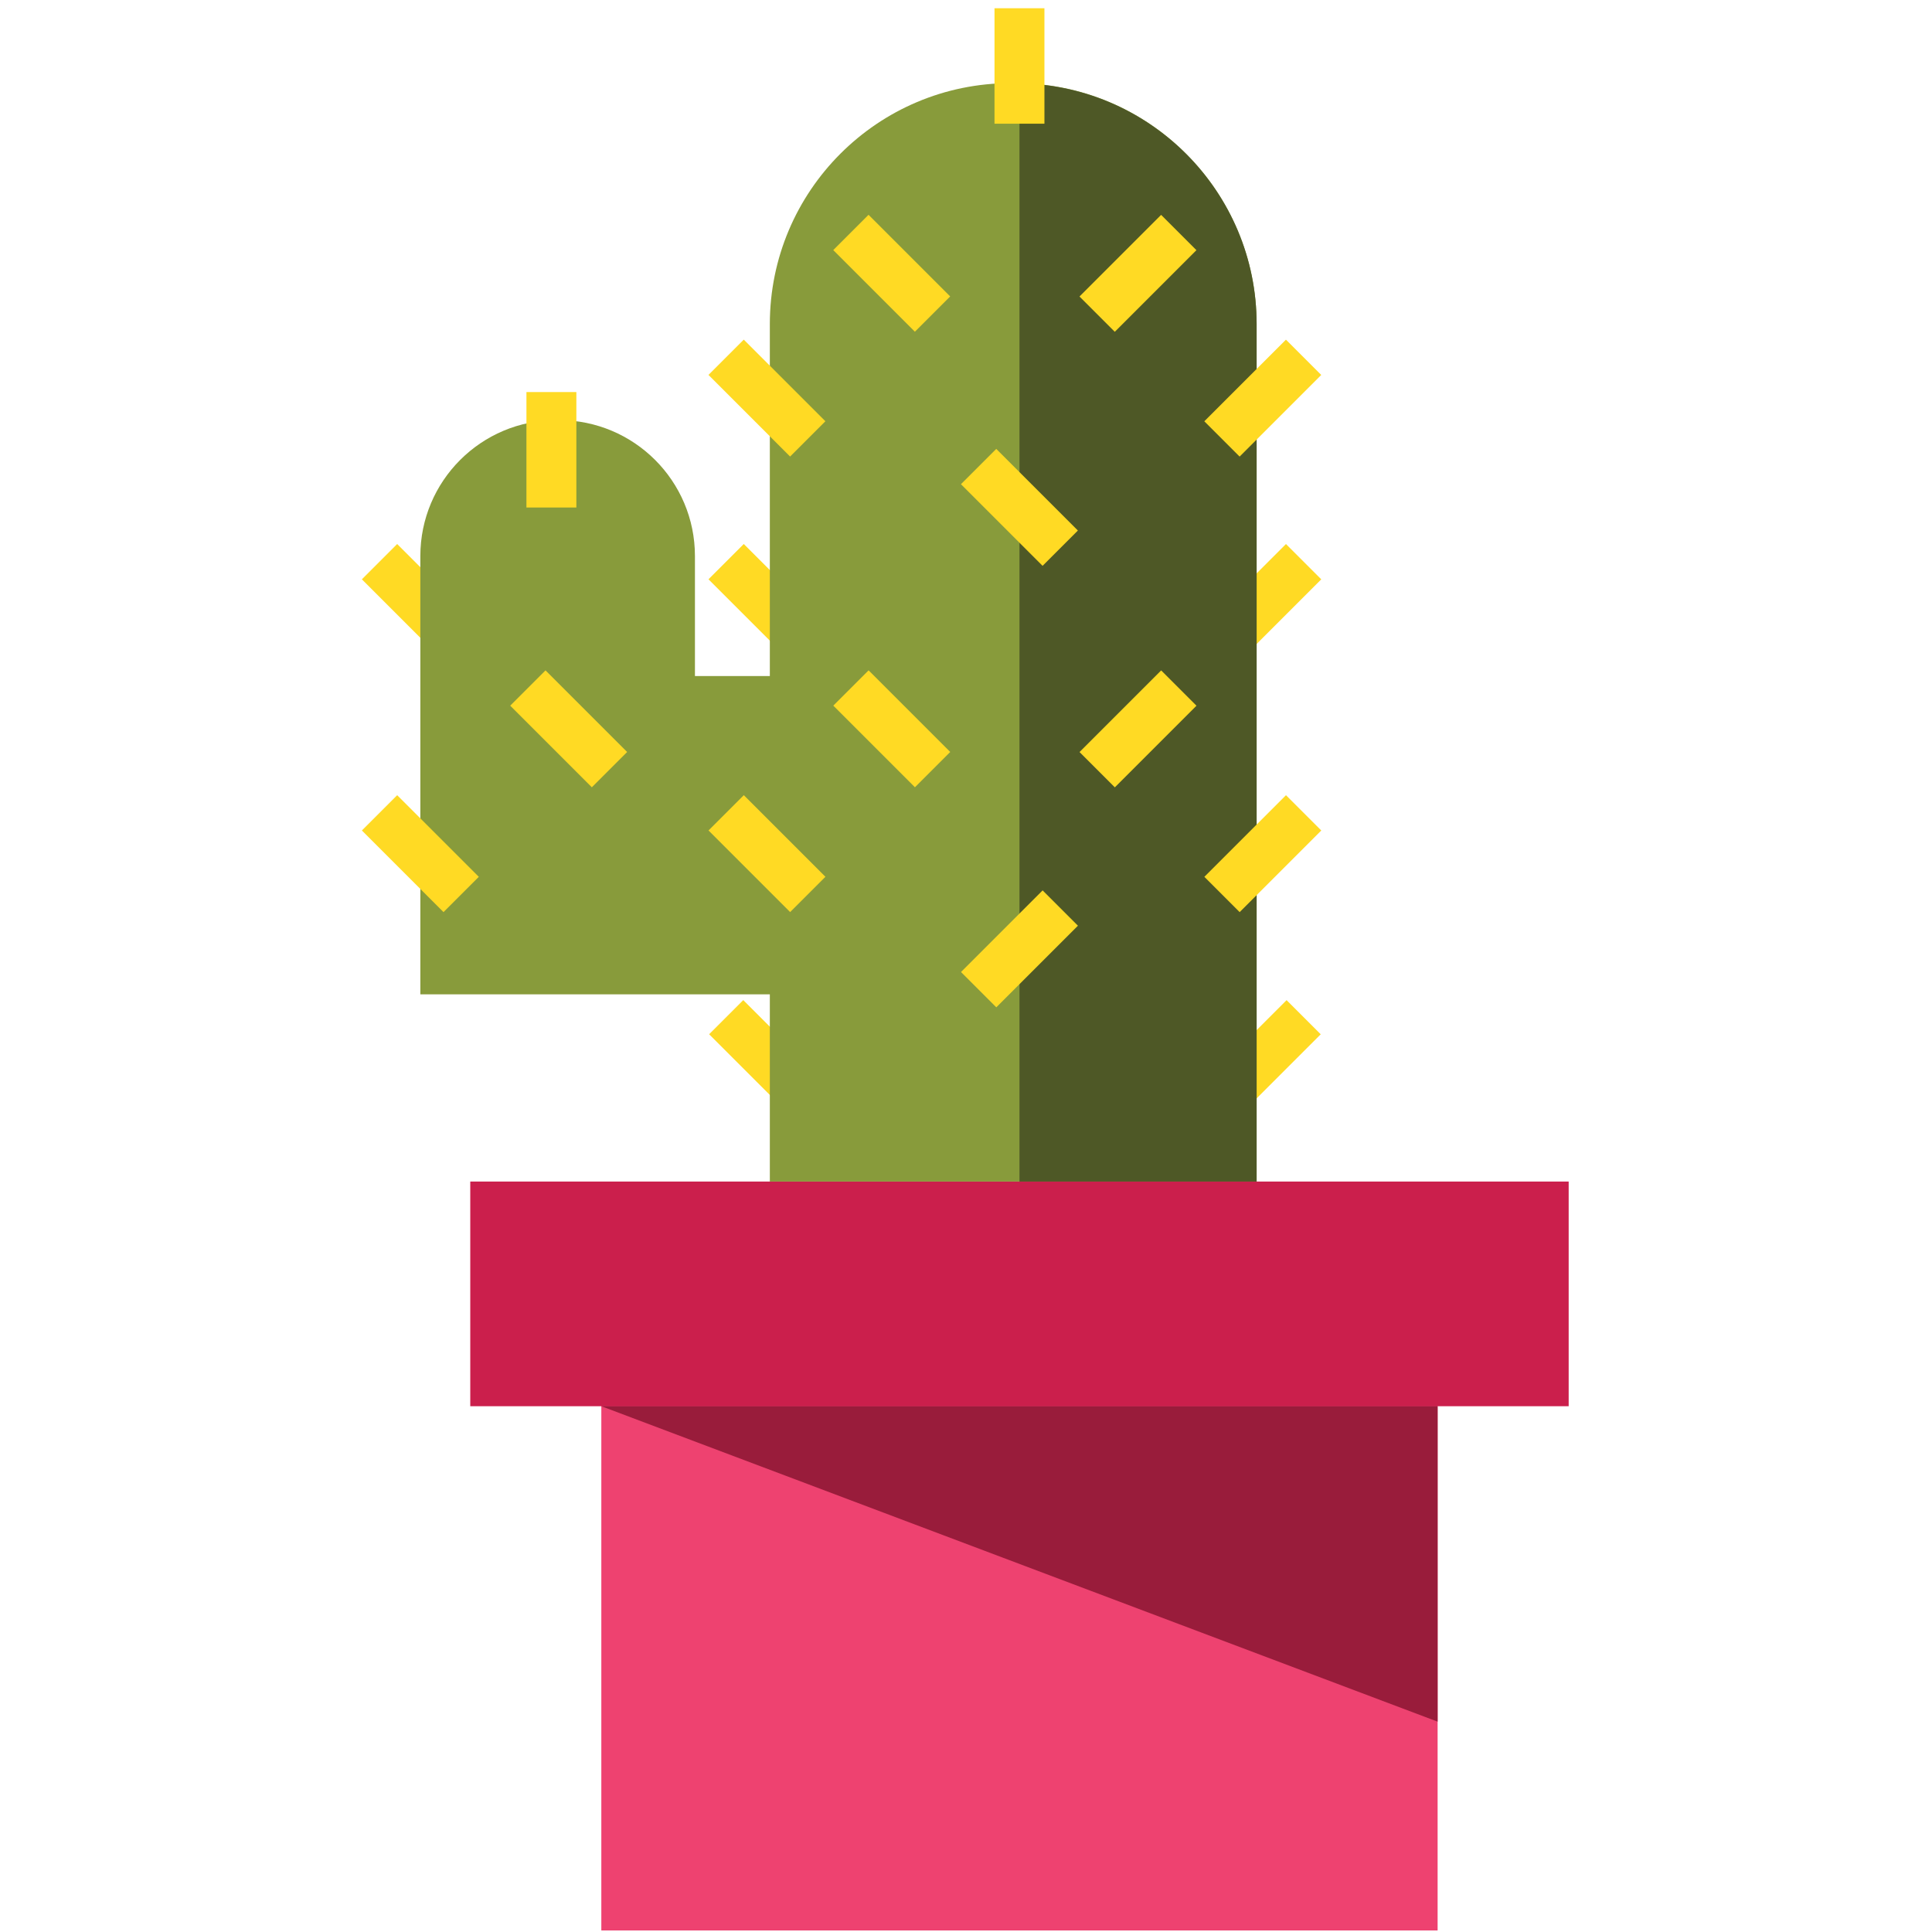 <?xml version="1.0" encoding="utf-8"?>
<!-- Generator: Adobe Illustrator 17.1.0, SVG Export Plug-In . SVG Version: 6.00 Build 0)  -->
<!DOCTYPE svg PUBLIC "-//W3C//DTD SVG 1.1//EN" "http://www.w3.org/Graphics/SVG/1.1/DTD/svg11.dtd">
<svg version="1.1" id="Layer_1" xmlns:x="http://ns.adobe.com/Extensibility/1.0/" xmlns:i="http://ns.adobe.com/AdobeIllustrator/10.0/" xmlns:graph="http://ns.adobe.com/Graphs/1.0/"
	 xmlns="http://www.w3.org/2000/svg" xmlns:xlink="http://www.w3.org/1999/xlink" xmlns:a="http://ns.adobe.com/AdobeSVGViewerExtensions/3.0/"
	 x="0px" y="0px" viewBox="0 0 400 400" enable-background="new 0 0 400 400" xml:space="preserve">
<g>
	
		<rect x="146.84" y="214.087" transform="matrix(0.707 0.707 -0.707 0.707 201.43 -48.114)" fill="#FFDA24" width="23.905" height="10"/>
	
		<rect x="146.84" y="119.594" transform="matrix(0.707 0.707 -0.707 0.707 134.729 -75.741)" fill="#FFDA24" width="23.903" height="10.336"/>
	
		<rect x="75.075" y="119.594" transform="matrix(0.707 0.707 -0.707 0.707 113.704 -24.997)" fill="#FFDA24" width="23.904" height="10.336"/>
	
		<rect x="256.295" y="112.829" transform="matrix(0.707 0.707 -0.707 0.707 164.815 -148.335)" fill="#FFDA24" width="10.336" height="23.905"/>
	
		<rect x="256.464" y="207.154" transform="matrix(0.707 0.707 -0.707 0.707 231.512 -120.708)" fill="#FFDA24" width="9.999" height="23.904"/>
	<rect x="124.499" y="267.884" fill="#EE4270" width="173.144" height="131.796"/>
	<rect x="97.364" y="244.626" fill="#CB1F4C" width="227.413" height="46.516"/>
	<path fill="#889B3B" d="M159.386,67.101v72.863H143.88v-24.835c0-15.543-12.6-28.142-28.142-28.142h-0.569
		c-15.543,0-28.142,12.6-28.142,28.142v24.835v52.977v12.921h72.359v38.764h100.785V67.101c0-27.553-22.336-49.889-49.889-49.889
		h-1.008C181.722,17.212,159.386,39.548,159.386,67.101z"/>
	<path fill="#4E5826" d="M211.071,17.252v227.373h49.101V67.101C260.171,39.815,238.256,17.678,211.071,17.252z"/>
	<rect x="205.902" y="1.707" fill="#FFDA24" width="10.337" height="23.904"/>
	<rect x="108.993" y="81.172" fill="#FFDA24" width="10.337" height="23.904"/>
	
		<rect x="199.118" y="99.909" transform="matrix(0.707 0.707 -0.707 0.707 136.122 -118.473)" fill="#FFDA24" width="23.905" height="10.336"/>
	
		<rect x="230.453" y="44.67" transform="matrix(0.707 0.707 -0.707 0.707 109.05 -150.025)" fill="#FFDA24" width="10.336" height="23.905"/>
	
		<rect x="230.453" y="138.994" transform="matrix(0.707 0.707 -0.707 0.707 175.747 -122.398)" fill="#FFDA24" width="10.336" height="23.905"/>
	
		<rect x="256.295" y="70.512" transform="matrix(0.707 0.707 -0.707 0.707 134.892 -160.729)" fill="#FFDA24" width="10.336" height="23.905"/>
	
		<rect x="256.295" y="164.837" transform="matrix(0.707 0.707 -0.707 0.707 201.59 -133.102)" fill="#FFDA24" width="10.336" height="23.905"/>
	
		<rect x="205.903" y="184.542" transform="matrix(0.707 0.707 -0.707 0.707 200.764 -91.698)" fill="#FFDA24" width="10.336" height="23.905"/>
	
		<rect x="172.683" y="51.435" transform="matrix(0.707 0.707 -0.707 0.707 94.102 -113.978)" fill="#FFDA24" width="23.903" height="10.336"/>
	
		<rect x="172.683" y="145.759" transform="matrix(0.707 0.707 -0.707 0.707 160.8 -86.351)" fill="#FFDA24" width="23.903" height="10.336"/>
	
		<rect x="105.789" y="145.759" transform="matrix(0.707 0.707 -0.707 0.707 141.2 -39.051)" fill="#FFDA24" width="23.904" height="10.336"/>
	
		<rect x="146.84" y="77.277" transform="matrix(0.707 0.707 -0.707 0.707 104.807 -88.135)" fill="#FFDA24" width="23.903" height="10.336"/>
	
		<rect x="146.84" y="171.602" transform="matrix(0.707 0.707 -0.707 0.707 171.504 -60.508)" fill="#FFDA24" width="23.903" height="10.336"/>
	
		<rect x="75.075" y="171.602" transform="matrix(0.707 0.707 -0.707 0.707 150.478 -9.765)" fill="#FFDA24" width="23.904" height="10.336"/>
	<polygon fill="#991C3B" points="124.499,291.142 297.643,291.142 297.643,356.451 	"/>
</g>
</svg>
